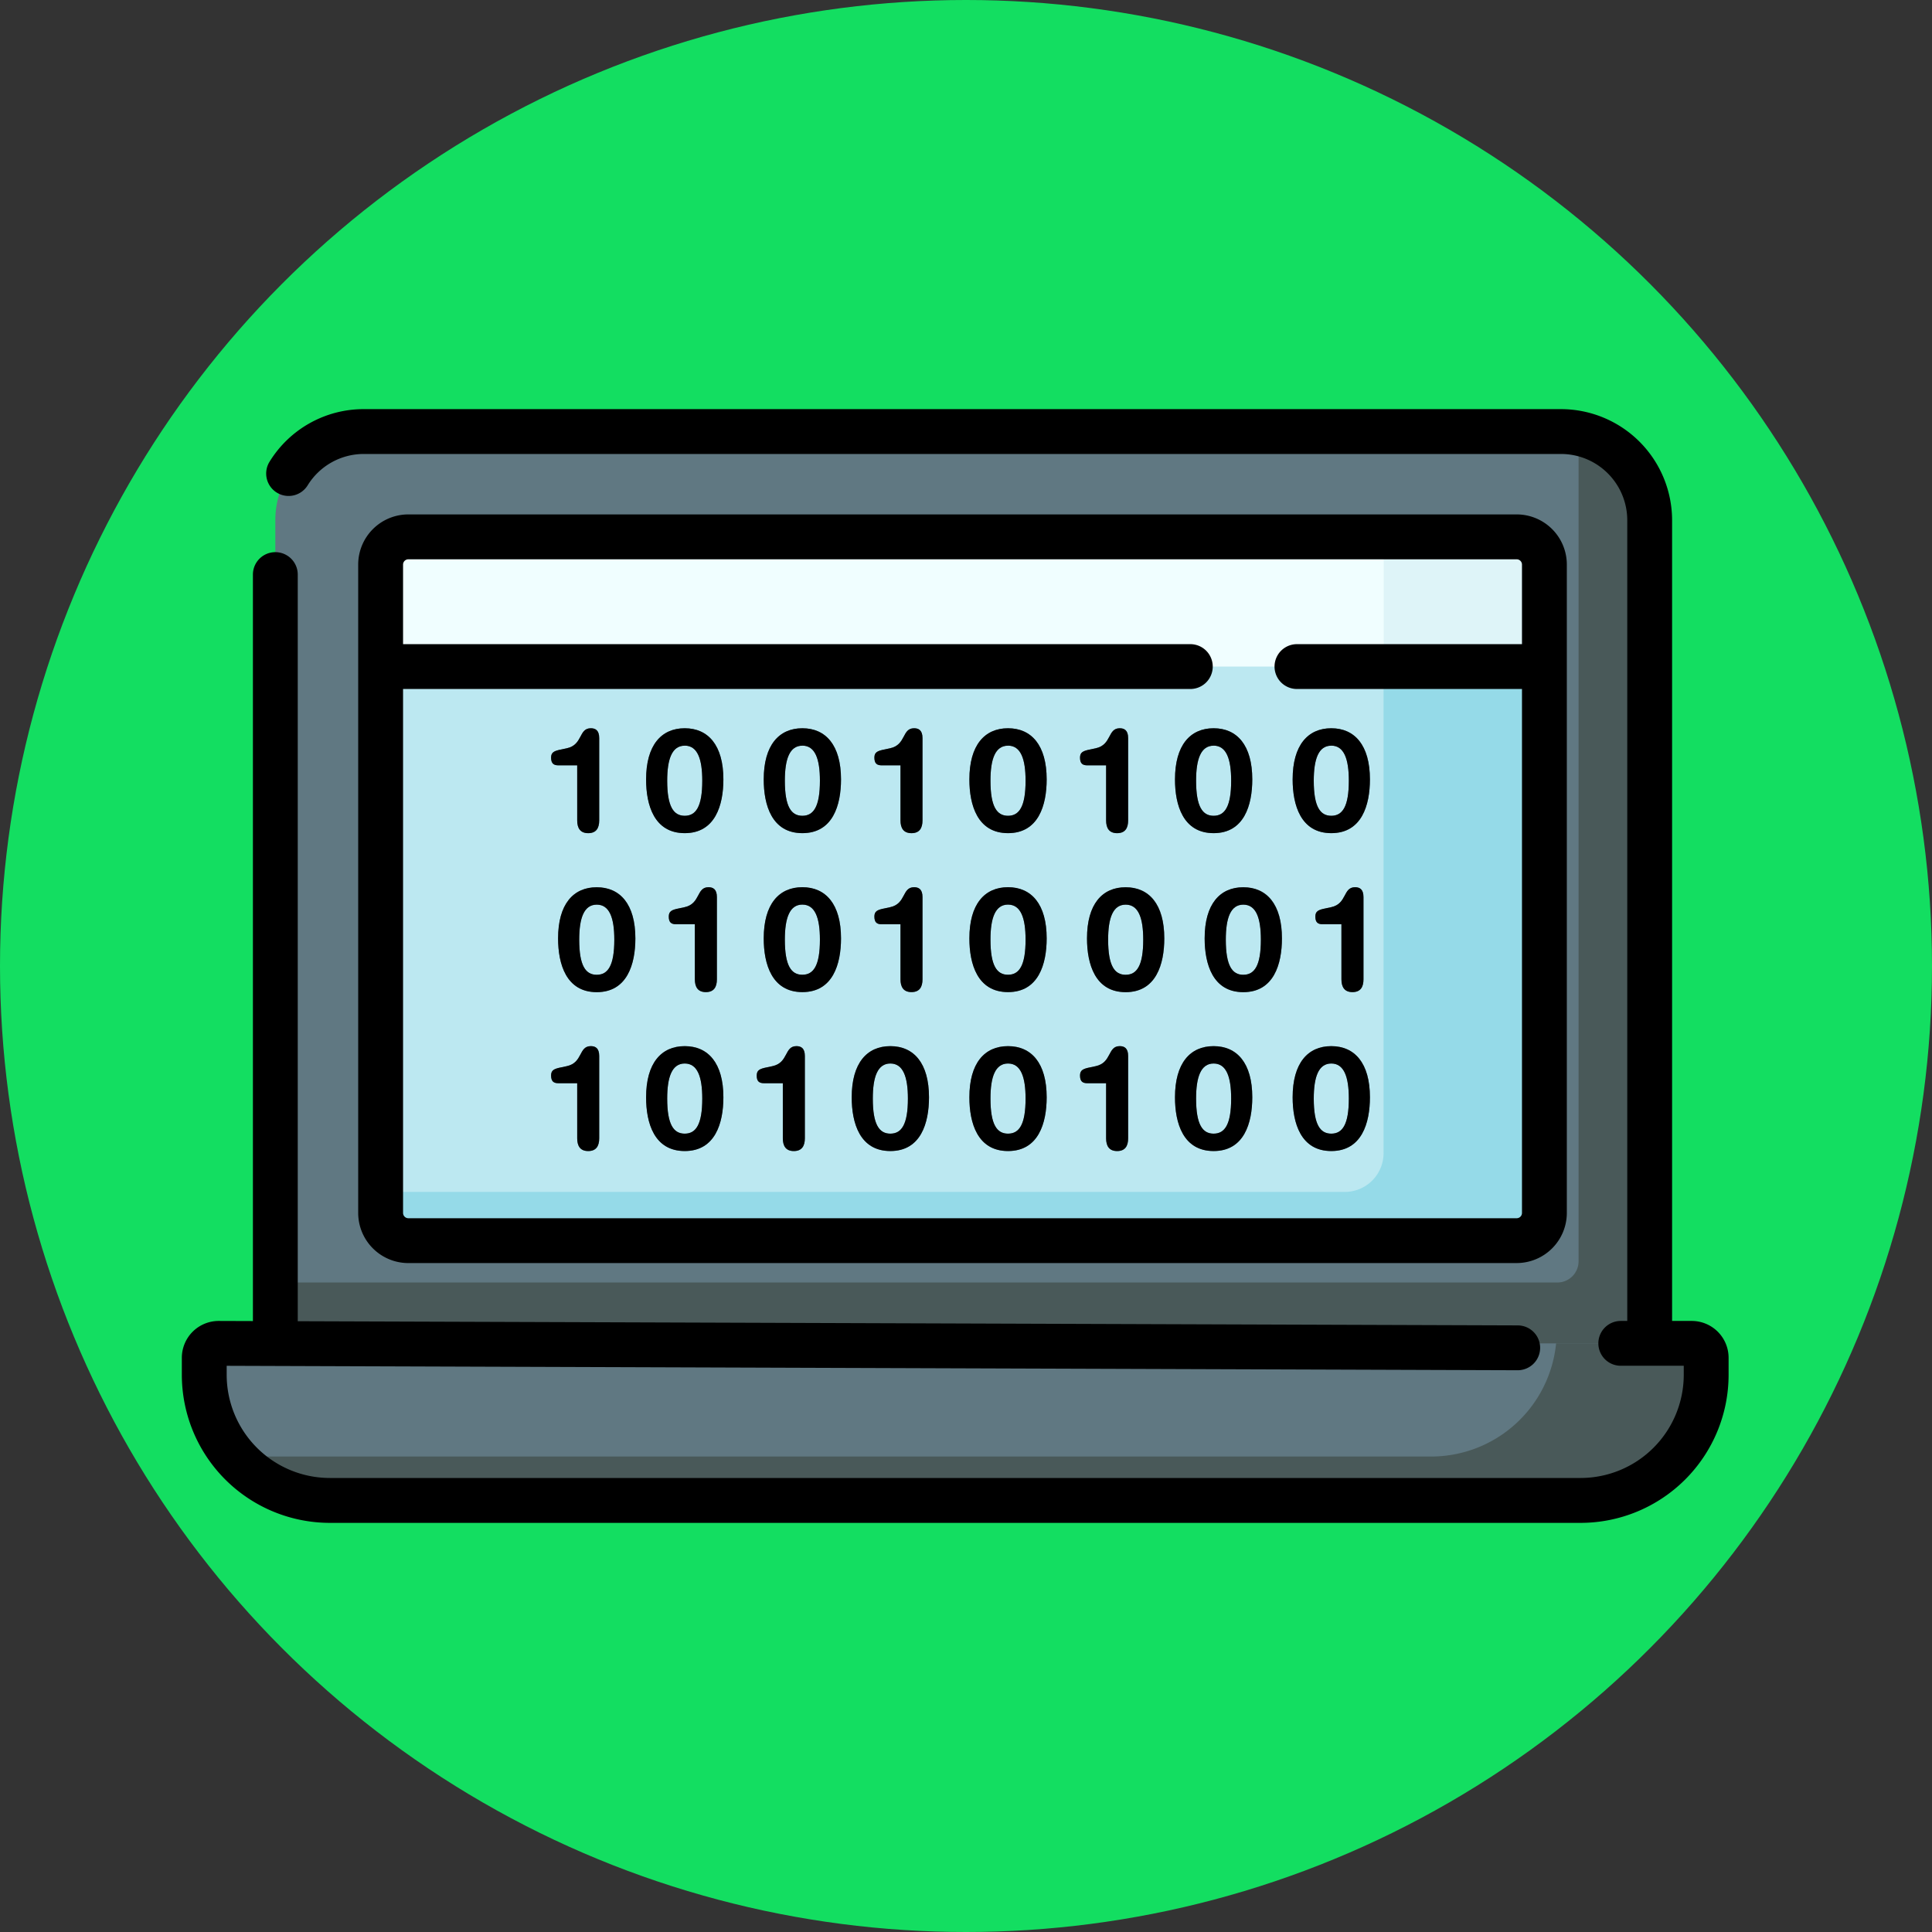 <svg xmlns="http://www.w3.org/2000/svg" width="85" height="85" viewBox="0 0 85 85">
  <rect x="0" y="0" width="85" height="85" fill="#333333" stroke="none"/>
  <g id="Grupo_1102614" data-name="Grupo 1102614" transform="translate(-180.051 -385)">
    <circle id="Elipse_11504" data-name="Elipse 11504" cx="42.5" cy="42.5" r="42.5" transform="translate(180.051 385)" fill="#13de61"/>
    <g id="algoritmo-_" data-name="algoritmo-&apos;" transform="translate(188.051 403)">
      <path id="Trazado_873655" data-name="Trazado 873655" d="M102.351,62.273H50.24a1.861,1.861,0,0,1-1.861-1.861v-33.7a1.861,1.861,0,0,1,1.861-1.861h52.111a1.861,1.861,0,0,1,1.861,1.861v33.7A1.861,1.861,0,0,1,102.351,62.273Zm0,0" transform="translate(-41.949 -21.545)" fill="#bce8f1"/>
      <path id="Trazado_873656" data-name="Trazado 873656" d="M102.5,24.848h-7.68v29.43a1.707,1.707,0,0,1-1.707,1.707H48.379v4.582a1.706,1.706,0,0,0,1.707,1.707H102.5a1.706,1.706,0,0,0,1.707-1.707V26.554A1.707,1.707,0,0,0,102.5,24.848Zm0,0" transform="translate(-41.949 -21.545)" fill="#95dae8"/>
      <path id="Trazado_873657" data-name="Trazado 873657" d="M104.211,32.871V26.689a1.841,1.841,0,0,0-1.841-1.841H50.22a1.841,1.841,0,0,0-1.841,1.841v6.183Zm0,0" transform="translate(-41.949 -21.545)" fill="#f0feff"/>
      <path id="Trazado_873658" data-name="Trazado 873658" d="M405.37,24.848h-7.546v8.024h9.387V26.689A1.841,1.841,0,0,0,405.37,24.848Zm0,0" transform="translate(-344.948 -21.545)" fill="#def4f8"/>
      <path id="Trazado_873659" data-name="Trazado 873659" d="M91.415,49.479H30.949V11.323a3.9,3.9,0,0,1,3.9-3.9H87.514a3.9,3.9,0,0,1,3.9,3.9V49.479ZM36.8,43.018H85.563A1.219,1.219,0,0,0,86.782,41.8V13.273a1.219,1.219,0,0,0-1.219-1.219H36.8a1.219,1.219,0,0,0-1.219,1.219V41.8A1.219,1.219,0,0,0,36.8,43.018Zm0,0" transform="translate(-26.836 -6.435)" fill="#607882"/>
      <path id="Trazado_873660" data-name="Trazado 873660" d="M88.287,8V44.427a.935.935,0,0,1-.935.935h-56.4v4.619H91.415V11.824A3.9,3.9,0,0,0,88.287,8Zm0,0" transform="translate(-26.836 -6.937)" fill="#495959"/>
      <path id="Trazado_873661" data-name="Trazado 873661" d="M67.918,316.154H13a5.582,5.582,0,0,1-5.582-5.582v-.688a.64.64,0,0,1,.641-.641h64.8a.641.641,0,0,1,.641.641v.688A5.582,5.582,0,0,1,67.918,316.154Zm0,0" transform="translate(-6.435 -268.14)" fill="#607882"/>
      <path id="Trazado_873662" data-name="Trazado 873662" d="M81.533,309.242H75.565a5.524,5.524,0,0,1-5.5,4.979H17.418a5.508,5.508,0,0,0,4.2,1.932H76.644a5.523,5.523,0,0,0,5.524-5.524v-.754A.634.634,0,0,0,81.533,309.242Zm0,0" transform="translate(-15.103 -268.14)" fill="#495959"/>
      <g id="Grupo_1099864" data-name="Grupo 1099864" transform="translate(16.247 14.04)">
        <path id="Trazado_873663" data-name="Trazado 873663" d="M123.386,107.265h-.822c-.21,0-.325-.076-.325-.338,0-.236.127-.3.459-.363l.236-.051c.708-.153.51-.88,1.052-.88.2,0,.37.089.37.434v3.621c0,.331-.127.561-.484.561s-.484-.229-.484-.561Zm0,0" transform="translate(-122.238 -105.633)" fill="#607882"/>
        <path id="Trazado_873664" data-name="Trazado 873664" d="M155.359,105.633c1.033,0,1.7.746,1.7,2.251,0,1.128-.357,2.365-1.7,2.365s-1.7-1.237-1.7-2.365C153.656,106.379,154.325,105.633,155.359,105.633Zm0,3.851c.491,0,.771-.4.771-1.543,0-.956-.21-1.543-.771-1.543s-.772.587-.772,1.543C154.587,109.082,154.868,109.484,155.359,109.484Zm0,0" transform="translate(-149.48 -105.633)" fill="#607882"/>
        <path id="Trazado_873665" data-name="Trazado 873665" d="M194.307,105.633c1.033,0,1.7.746,1.7,2.251,0,1.128-.357,2.365-1.7,2.365s-1.7-1.237-1.7-2.365C192.605,106.379,193.275,105.633,194.307,105.633Zm0,3.851c.491,0,.772-.4.772-1.543,0-.956-.21-1.543-.772-1.543s-.771.587-.771,1.543C193.536,109.082,193.817,109.484,194.307,109.484Zm0,0" transform="translate(-183.253 -105.633)" fill="#607882"/>
        <path id="Trazado_873666" data-name="Trazado 873666" d="M230.4,107.265h-.822c-.211,0-.325-.076-.325-.338,0-.236.127-.3.458-.363l.236-.051c.708-.153.51-.88,1.052-.88.2,0,.37.089.37.434v3.621c0,.331-.127.561-.484.561s-.484-.229-.484-.561Zm0,0" transform="translate(-215.03 -105.633)" fill="#607882"/>
        <path id="Trazado_873667" data-name="Trazado 873667" d="M262.374,105.633c1.033,0,1.7.746,1.7,2.251,0,1.128-.357,2.365-1.7,2.365s-1.7-1.237-1.7-2.365C260.672,106.379,261.341,105.633,262.374,105.633Zm0,3.851c.491,0,.772-.4.772-1.543,0-.956-.21-1.543-.772-1.543s-.772.587-.772,1.543C261.6,109.082,261.883,109.484,262.374,109.484Zm0,0" transform="translate(-242.272 -105.633)" fill="#607882"/>
        <path id="Trazado_873668" data-name="Trazado 873668" d="M298.464,107.265h-.822c-.21,0-.325-.076-.325-.338,0-.236.128-.3.459-.363l.236-.051c.707-.153.51-.88,1.052-.88.2,0,.37.089.37.434v3.621c0,.331-.128.561-.485.561s-.484-.229-.484-.561Zm0,0" transform="translate(-274.046 -105.633)" fill="#607882"/>
        <path id="Trazado_873669" data-name="Trazado 873669" d="M330.437,105.633c1.033,0,1.7.746,1.7,2.251,0,1.128-.357,2.365-1.7,2.365s-1.7-1.237-1.7-2.365C328.734,106.379,329.4,105.633,330.437,105.633Zm0,3.851c.491,0,.771-.4.771-1.543,0-.956-.211-1.543-.771-1.543s-.772.587-.772,1.543C329.665,109.082,329.946,109.484,330.437,109.484Zm0,0" transform="translate(-301.289 -105.633)" fill="#607882"/>
        <path id="Trazado_873670" data-name="Trazado 873670" d="M369.385,105.633c1.033,0,1.7.746,1.7,2.251,0,1.128-.357,2.365-1.7,2.365s-1.7-1.237-1.7-2.365C367.684,106.379,368.353,105.633,369.385,105.633Zm0,3.851c.491,0,.772-.4.772-1.543,0-.956-.21-1.543-.772-1.543s-.771.587-.771,1.543C368.615,109.082,368.895,109.484,369.385,109.484Zm0,0" transform="translate(-335.061 -105.633)" fill="#607882"/>
        <path id="Trazado_873671" data-name="Trazado 873671" d="M126.241,158.246c1.033,0,1.7.746,1.7,2.25,0,1.129-.357,2.365-1.7,2.365s-1.7-1.237-1.7-2.365C124.539,158.992,125.209,158.246,126.241,158.246Zm0,3.851c.491,0,.772-.4.772-1.543,0-.956-.211-1.543-.772-1.543s-.772.587-.772,1.543C125.47,161.7,125.75,162.1,126.241,162.1Zm0,0" transform="translate(-124.233 -151.253)" fill="#607882"/>
        <path id="Trazado_873672" data-name="Trazado 873672" d="M162.335,159.878h-.822c-.21,0-.325-.076-.325-.337,0-.236.128-.3.459-.363l.236-.051c.708-.153.51-.879,1.052-.879.2,0,.37.089.37.434V162.3c0,.331-.127.561-.484.561s-.484-.229-.484-.561Zm0,0" transform="translate(-156.011 -151.253)" fill="#607882"/>
        <path id="Trazado_873673" data-name="Trazado 873673" d="M194.307,158.246c1.033,0,1.7.746,1.7,2.25,0,1.129-.357,2.365-1.7,2.365s-1.7-1.237-1.7-2.365C192.605,158.992,193.275,158.246,194.307,158.246Zm0,3.851c.491,0,.772-.4.772-1.543,0-.956-.21-1.543-.772-1.543s-.771.587-.771,1.543C193.536,161.7,193.817,162.1,194.307,162.1Zm0,0" transform="translate(-183.253 -151.253)" fill="#607882"/>
        <path id="Trazado_873674" data-name="Trazado 873674" d="M230.4,159.878h-.822c-.211,0-.325-.076-.325-.337,0-.236.127-.3.458-.363l.236-.051c.708-.153.51-.879,1.052-.879.2,0,.37.089.37.434V162.3c0,.331-.127.561-.484.561s-.484-.229-.484-.561Zm0,0" transform="translate(-215.03 -151.253)" fill="#607882"/>
        <path id="Trazado_873675" data-name="Trazado 873675" d="M262.374,158.246c1.033,0,1.7.746,1.7,2.25,0,1.129-.357,2.365-1.7,2.365s-1.7-1.237-1.7-2.365C260.672,158.992,261.341,158.246,262.374,158.246Zm0,3.851c.491,0,.772-.4.772-1.543,0-.956-.21-1.543-.772-1.543s-.772.587-.772,1.543C261.6,161.7,261.883,162.1,262.374,162.1Zm0,0" transform="translate(-242.272 -151.253)" fill="#607882"/>
        <path id="Trazado_873676" data-name="Trazado 873676" d="M301.32,158.246c1.033,0,1.7.746,1.7,2.25,0,1.129-.357,2.365-1.7,2.365s-1.7-1.237-1.7-2.365C299.617,158.992,300.287,158.246,301.32,158.246Zm0,3.851c.491,0,.772-.4.772-1.543,0-.956-.21-1.543-.772-1.543s-.772.587-.772,1.543C300.548,161.7,300.828,162.1,301.32,162.1Zm0,0" transform="translate(-276.041 -151.253)" fill="#607882"/>
        <path id="Trazado_873677" data-name="Trazado 873677" d="M340.269,158.246c1.033,0,1.7.746,1.7,2.25,0,1.129-.357,2.365-1.7,2.365s-1.7-1.237-1.7-2.365C338.566,158.992,339.236,158.246,340.269,158.246Zm0,3.851c.491,0,.772-.4.772-1.543,0-.956-.21-1.543-.772-1.543s-.771.587-.771,1.543C339.5,161.7,339.778,162.1,340.269,162.1Zm0,0" transform="translate(-309.814 -151.253)" fill="#607882"/>
        <path id="Trazado_873678" data-name="Trazado 873678" d="M376.362,159.878h-.822c-.21,0-.325-.076-.325-.337,0-.236.127-.3.459-.363l.236-.051c.708-.153.51-.879,1.052-.879.2,0,.37.089.37.434V162.3c0,.331-.127.561-.484.561s-.484-.229-.484-.561Zm0,0" transform="translate(-341.591 -151.253)" fill="#607882"/>
        <path id="Trazado_873679" data-name="Trazado 873679" d="M123.386,212.491h-.822c-.21,0-.325-.076-.325-.337,0-.236.127-.3.459-.363l.236-.051c.708-.153.51-.88,1.052-.88.2,0,.37.089.37.434v3.621c0,.332-.127.561-.484.561s-.484-.229-.484-.561Zm0,0" transform="translate(-122.238 -196.873)" fill="#607882"/>
        <path id="Trazado_873680" data-name="Trazado 873680" d="M155.359,210.859c1.033,0,1.7.746,1.7,2.25,0,1.129-.357,2.365-1.7,2.365s-1.7-1.237-1.7-2.365C153.656,211.605,154.325,210.859,155.359,210.859Zm0,3.85c.491,0,.771-.4.771-1.543,0-.956-.21-1.543-.771-1.543s-.772.587-.772,1.543C154.587,214.308,154.868,214.71,155.359,214.71Zm0,0" transform="translate(-149.48 -196.873)" fill="#607882"/>
        <path id="Trazado_873681" data-name="Trazado 873681" d="M191.452,212.491h-.822c-.211,0-.325-.076-.325-.337,0-.236.127-.3.459-.363l.236-.051c.708-.153.51-.88,1.052-.88.2,0,.37.089.37.434v3.621c0,.332-.128.561-.484.561s-.484-.229-.484-.561Zm0,0" transform="translate(-181.258 -196.873)" fill="#607882"/>
        <path id="Trazado_873682" data-name="Trazado 873682" d="M223.425,210.859c1.033,0,1.7.746,1.7,2.25,0,1.129-.357,2.365-1.7,2.365s-1.7-1.237-1.7-2.365C221.723,211.605,222.392,210.859,223.425,210.859Zm0,3.85c.491,0,.772-.4.772-1.543,0-.956-.21-1.543-.772-1.543s-.772.587-.772,1.543C222.653,214.308,222.934,214.71,223.425,214.71Zm0,0" transform="translate(-208.5 -196.873)" fill="#607882"/>
        <path id="Trazado_873683" data-name="Trazado 873683" d="M262.374,210.859c1.033,0,1.7.746,1.7,2.25,0,1.129-.357,2.365-1.7,2.365s-1.7-1.237-1.7-2.365C260.672,211.605,261.341,210.859,262.374,210.859Zm0,3.85c.491,0,.772-.4.772-1.543,0-.956-.21-1.543-.772-1.543s-.772.587-.772,1.543C261.6,214.308,261.883,214.71,262.374,214.71Zm0,0" transform="translate(-242.272 -196.873)" fill="#607882"/>
        <path id="Trazado_873684" data-name="Trazado 873684" d="M298.464,212.491h-.822c-.21,0-.325-.076-.325-.337,0-.236.128-.3.459-.363l.236-.051c.707-.153.51-.88,1.052-.88.2,0,.37.089.37.434v3.621c0,.332-.128.561-.485.561s-.484-.229-.484-.561Zm0,0" transform="translate(-274.046 -196.873)" fill="#607882"/>
        <path id="Trazado_873685" data-name="Trazado 873685" d="M330.437,210.859c1.033,0,1.7.746,1.7,2.25,0,1.129-.357,2.365-1.7,2.365s-1.7-1.237-1.7-2.365C328.734,211.605,329.4,210.859,330.437,210.859Zm0,3.85c.491,0,.771-.4.771-1.543,0-.956-.211-1.543-.771-1.543s-.772.587-.772,1.543C329.665,214.308,329.946,214.71,330.437,214.71Zm0,0" transform="translate(-301.289 -196.873)" fill="#607882"/>
        <path id="Trazado_873686" data-name="Trazado 873686" d="M369.385,210.859c1.033,0,1.7.746,1.7,2.25,0,1.129-.357,2.365-1.7,2.365s-1.7-1.237-1.7-2.365C367.684,211.605,368.353,210.859,369.385,210.859Zm0,3.85c.491,0,.772-.4.772-1.543,0-.956-.21-1.543-.772-1.543s-.771.587-.771,1.543C368.615,214.308,368.895,214.71,369.385,214.71Zm0,0" transform="translate(-335.061 -196.873)" fill="#607882"/>
      </g>
      <path id="Trazado_873687" data-name="Trazado 873687" d="M109.351,67.788a2.208,2.208,0,0,0,2.206-2.206V37.057a2.208,2.208,0,0,0-2.206-2.206H60.588a2.208,2.208,0,0,0-2.206,2.206V65.583a2.208,2.208,0,0,0,2.206,2.206ZM60.356,65.583V42.532H94.992a.986.986,0,0,0,0-1.973H60.356v-3.5a.233.233,0,0,1,.233-.233h48.762a.233.233,0,0,1,.233.233v3.5h-9.9a.986.986,0,0,0,0,1.973h9.9V65.583a.233.233,0,0,1-.233.233H60.588A.233.233,0,0,1,60.356,65.583Zm0,0" transform="translate(-50.623 -30.219)"/>
      <path id="Trazado_873688" data-name="Trazado 873688" d="M66.43,40.116h-.865V4.887A4.893,4.893,0,0,0,60.678,0H8.015A4.86,4.86,0,0,0,3.859,2.314a.986.986,0,1,0,1.676,1.04A2.9,2.9,0,0,1,8.015,1.973H60.678a2.918,2.918,0,0,1,2.915,2.914V40.116h-.286a.986.986,0,0,0,0,1.972h2.771v.4a4.542,4.542,0,0,1-4.537,4.537H6.51A4.542,4.542,0,0,1,1.973,42.49v-.4l56.8.195h0a.986.986,0,0,0,0-1.973L5.1,40.128V7.279a.986.986,0,0,0-1.973,0V40.121l-1.506-.005A1.622,1.622,0,0,0,0,41.737v.753A6.518,6.518,0,0,0,6.51,49H61.541a6.517,6.517,0,0,0,6.51-6.51v-.753A1.622,1.622,0,0,0,66.43,40.116Zm0,0"/>
      <path id="Trazado_873689" data-name="Trazado 873689" d="M122.563,107.265h.822v2.423c0,.331.128.561.484.561s.484-.229.484-.561v-3.621c0-.344-.166-.434-.37-.434-.542,0-.344.727-1.052.88l-.236.051c-.332.064-.459.128-.459.363C122.238,107.188,122.353,107.265,122.563,107.265Zm0,0" transform="translate(-105.991 -91.593)"/>
      <path id="Trazado_873690" data-name="Trazado 873690" d="M155.359,110.248c1.345,0,1.7-1.237,1.7-2.365,0-1.5-.669-2.25-1.7-2.25s-1.7.746-1.7,2.25C153.656,109.012,154.013,110.248,155.359,110.248Zm0-3.85c.561,0,.771.586.771,1.543,0,1.141-.28,1.543-.771,1.543s-.772-.4-.772-1.543C154.587,106.984,154.8,106.4,155.359,106.4Zm0,0" transform="translate(-133.233 -91.593)"/>
      <path id="Trazado_873691" data-name="Trazado 873691" d="M194.307,110.248c1.345,0,1.7-1.237,1.7-2.365,0-1.5-.669-2.25-1.7-2.25s-1.7.746-1.7,2.25C192.605,109.012,192.963,110.248,194.307,110.248Zm0-3.85c.561,0,.772.586.772,1.543,0,1.141-.28,1.543-.772,1.543s-.771-.4-.771-1.543C193.536,106.984,193.747,106.4,194.307,106.4Zm0,0" transform="translate(-167.006 -91.593)"/>
      <path id="Trazado_873692" data-name="Trazado 873692" d="M229.579,107.265h.822v2.423c0,.331.127.561.484.561s.484-.229.484-.561v-3.621c0-.344-.166-.434-.37-.434-.542,0-.344.727-1.052.88l-.236.051c-.332.064-.459.128-.459.363C229.254,107.188,229.369,107.265,229.579,107.265Zm0,0" transform="translate(-198.783 -91.593)"/>
      <path id="Trazado_873693" data-name="Trazado 873693" d="M262.374,110.248c1.345,0,1.7-1.237,1.7-2.365,0-1.5-.669-2.25-1.7-2.25s-1.7.746-1.7,2.25C260.672,109.012,261.029,110.248,262.374,110.248Zm0-3.85c.561,0,.772.586.772,1.543,0,1.141-.28,1.543-.772,1.543s-.772-.4-.772-1.543C261.6,106.984,261.813,106.4,262.374,106.4Zm0,0" transform="translate(-226.025 -91.593)"/>
      <path id="Trazado_873694" data-name="Trazado 873694" d="M297.641,107.265h.822v2.423c0,.331.128.561.485.561s.484-.229.484-.561v-3.621c0-.344-.166-.434-.37-.434-.542,0-.345.727-1.052.88l-.236.051c-.331.064-.459.128-.459.363C297.316,107.188,297.431,107.265,297.641,107.265Zm0,0" transform="translate(-257.799 -91.593)"/>
      <path id="Trazado_873695" data-name="Trazado 873695" d="M330.437,110.248c1.345,0,1.7-1.237,1.7-2.365,0-1.5-.669-2.25-1.7-2.25s-1.7.746-1.7,2.25C328.734,109.012,329.092,110.248,330.437,110.248Zm0-3.85c.561,0,.771.586.771,1.543,0,1.141-.281,1.543-.771,1.543s-.772-.4-.772-1.543C329.665,106.984,329.876,106.4,330.437,106.4Zm0,0" transform="translate(-285.042 -91.593)"/>
      <path id="Trazado_873696" data-name="Trazado 873696" d="M369.385,110.248c1.345,0,1.7-1.237,1.7-2.365,0-1.5-.669-2.25-1.7-2.25s-1.7.746-1.7,2.25C367.684,109.012,368.041,110.248,369.385,110.248Zm0-3.85c.561,0,.772.586.772,1.543,0,1.141-.28,1.543-.772,1.543s-.771-.4-.771-1.543C368.615,106.984,368.825,106.4,369.385,106.4Zm0,0" transform="translate(-318.814 -91.593)"/>
      <path id="Trazado_873697" data-name="Trazado 873697" d="M124.539,160.5c0,1.128.357,2.365,1.7,2.365s1.7-1.237,1.7-2.365c0-1.5-.669-2.251-1.7-2.251S124.539,158.992,124.539,160.5Zm2.474.057c0,1.141-.281,1.543-.772,1.543s-.772-.4-.772-1.543c0-.956.21-1.543.772-1.543S127.013,159.6,127.013,160.554Zm0,0" transform="translate(-107.986 -137.213)"/>
      <path id="Trazado_873698" data-name="Trazado 873698" d="M162.819,162.862c.357,0,.485-.229.485-.561V158.68c0-.344-.166-.434-.37-.434-.542,0-.344.727-1.052.879l-.236.051c-.331.064-.459.128-.459.363,0,.261.115.337.325.337h.822V162.3C162.335,162.632,162.463,162.862,162.819,162.862Zm0,0" transform="translate(-139.764 -137.213)"/>
      <path id="Trazado_873699" data-name="Trazado 873699" d="M194.307,162.862c1.345,0,1.7-1.237,1.7-2.365,0-1.5-.669-2.251-1.7-2.251s-1.7.746-1.7,2.251C192.605,161.625,192.963,162.862,194.307,162.862Zm0-3.85c.561,0,.772.586.772,1.543,0,1.141-.28,1.543-.772,1.543s-.771-.4-.771-1.543C193.536,159.6,193.747,159.011,194.307,159.011Zm0,0" transform="translate(-167.006 -137.213)"/>
      <path id="Trazado_873700" data-name="Trazado 873700" d="M229.579,159.878h.822V162.3c0,.331.127.561.484.561s.484-.229.484-.561V158.68c0-.344-.166-.434-.37-.434-.542,0-.344.727-1.052.879l-.236.051c-.332.064-.459.128-.459.363C229.254,159.8,229.369,159.878,229.579,159.878Zm0,0" transform="translate(-198.783 -137.213)"/>
      <path id="Trazado_873701" data-name="Trazado 873701" d="M262.374,162.862c1.345,0,1.7-1.237,1.7-2.365,0-1.5-.669-2.251-1.7-2.251s-1.7.746-1.7,2.251C260.672,161.625,261.029,162.862,262.374,162.862Zm0-3.85c.561,0,.772.586.772,1.543,0,1.141-.28,1.543-.772,1.543s-.772-.4-.772-1.543C261.6,159.6,261.813,159.011,262.374,159.011Zm0,0" transform="translate(-226.025 -137.213)"/>
      <path id="Trazado_873702" data-name="Trazado 873702" d="M299.617,160.5c0,1.128.357,2.365,1.7,2.365s1.7-1.237,1.7-2.365c0-1.5-.669-2.251-1.7-2.251S299.617,158.992,299.617,160.5Zm2.474.057c0,1.141-.281,1.543-.772,1.543s-.772-.4-.772-1.543c0-.956.21-1.543.772-1.543S302.091,159.6,302.091,160.554Zm0,0" transform="translate(-259.794 -137.213)"/>
      <path id="Trazado_873703" data-name="Trazado 873703" d="M338.566,160.5c0,1.128.357,2.365,1.7,2.365s1.7-1.237,1.7-2.365c0-1.5-.669-2.251-1.7-2.251S338.566,158.992,338.566,160.5Zm2.474.057c0,1.141-.281,1.543-.772,1.543s-.771-.4-.771-1.543c0-.956.21-1.543.771-1.543S341.04,159.6,341.04,160.554Zm0,0" transform="translate(-293.567 -137.213)"/>
      <path id="Trazado_873704" data-name="Trazado 873704" d="M376.847,162.862c.357,0,.484-.229.484-.561V158.68c0-.344-.166-.434-.37-.434-.542,0-.344.727-1.052.879l-.236.051c-.332.064-.459.128-.459.363,0,.261.115.337.325.337h.822V162.3C376.362,162.632,376.49,162.862,376.847,162.862Zm0,0" transform="translate(-325.344 -137.213)"/>
      <path id="Trazado_873705" data-name="Trazado 873705" d="M122.563,212.491h.822v2.423c0,.332.128.561.484.561s.484-.229.484-.561v-3.621c0-.344-.166-.434-.37-.434-.542,0-.344.727-1.052.88l-.236.051c-.332.064-.459.127-.459.363C122.238,212.415,122.353,212.491,122.563,212.491Zm0,0" transform="translate(-105.991 -182.834)"/>
      <path id="Trazado_873706" data-name="Trazado 873706" d="M155.359,215.475c1.345,0,1.7-1.237,1.7-2.365,0-1.5-.669-2.25-1.7-2.25s-1.7.746-1.7,2.25C153.656,214.238,154.013,215.475,155.359,215.475Zm0-3.851c.561,0,.771.587.771,1.543,0,1.141-.28,1.543-.771,1.543s-.772-.4-.772-1.543C154.587,212.211,154.8,211.624,155.359,211.624Zm0,0" transform="translate(-133.233 -182.834)"/>
      <path id="Trazado_873707" data-name="Trazado 873707" d="M190.63,212.491h.822v2.423c0,.332.128.561.484.561s.485-.229.485-.561v-3.621c0-.344-.166-.434-.37-.434-.542,0-.344.727-1.052.88l-.236.051c-.331.064-.459.127-.459.363C190.3,212.415,190.419,212.491,190.63,212.491Zm0,0" transform="translate(-165.011 -182.834)"/>
      <path id="Trazado_873708" data-name="Trazado 873708" d="M223.425,215.475c1.345,0,1.7-1.237,1.7-2.365,0-1.5-.67-2.25-1.7-2.25s-1.7.746-1.7,2.25C221.723,214.238,222.079,215.475,223.425,215.475Zm0-3.851c.561,0,.772.587.772,1.543,0,1.141-.28,1.543-.772,1.543s-.772-.4-.772-1.543C222.653,212.211,222.864,211.624,223.425,211.624Zm0,0" transform="translate(-192.253 -182.834)"/>
      <path id="Trazado_873709" data-name="Trazado 873709" d="M262.374,215.475c1.345,0,1.7-1.237,1.7-2.365,0-1.5-.669-2.25-1.7-2.25s-1.7.746-1.7,2.25C260.672,214.238,261.029,215.475,262.374,215.475Zm0-3.851c.561,0,.772.587.772,1.543,0,1.141-.28,1.543-.772,1.543s-.772-.4-.772-1.543C261.6,212.211,261.813,211.624,262.374,211.624Zm0,0" transform="translate(-226.025 -182.834)"/>
      <path id="Trazado_873710" data-name="Trazado 873710" d="M297.641,212.491h.822v2.423c0,.332.128.561.485.561s.484-.229.484-.561v-3.621c0-.344-.166-.434-.37-.434-.542,0-.345.727-1.052.88l-.236.051c-.331.064-.459.127-.459.363C297.316,212.415,297.431,212.491,297.641,212.491Zm0,0" transform="translate(-257.799 -182.834)"/>
      <path id="Trazado_873711" data-name="Trazado 873711" d="M330.437,215.475c1.345,0,1.7-1.237,1.7-2.365,0-1.5-.669-2.25-1.7-2.25s-1.7.746-1.7,2.25C328.734,214.238,329.092,215.475,330.437,215.475Zm0-3.851c.561,0,.771.587.771,1.543,0,1.141-.281,1.543-.771,1.543s-.772-.4-.772-1.543C329.665,212.211,329.876,211.624,330.437,211.624Zm0,0" transform="translate(-285.042 -182.834)"/>
      <path id="Trazado_873712" data-name="Trazado 873712" d="M369.385,215.475c1.345,0,1.7-1.237,1.7-2.365,0-1.5-.669-2.25-1.7-2.25s-1.7.746-1.7,2.25C367.684,214.238,368.041,215.475,369.385,215.475Zm0-3.851c.561,0,.772.587.772,1.543,0,1.141-.28,1.543-.772,1.543s-.771-.4-.771-1.543C368.615,212.211,368.825,211.624,369.385,211.624Zm0,0" transform="translate(-318.814 -182.834)"/>
    </g>
  </g>
</svg>
